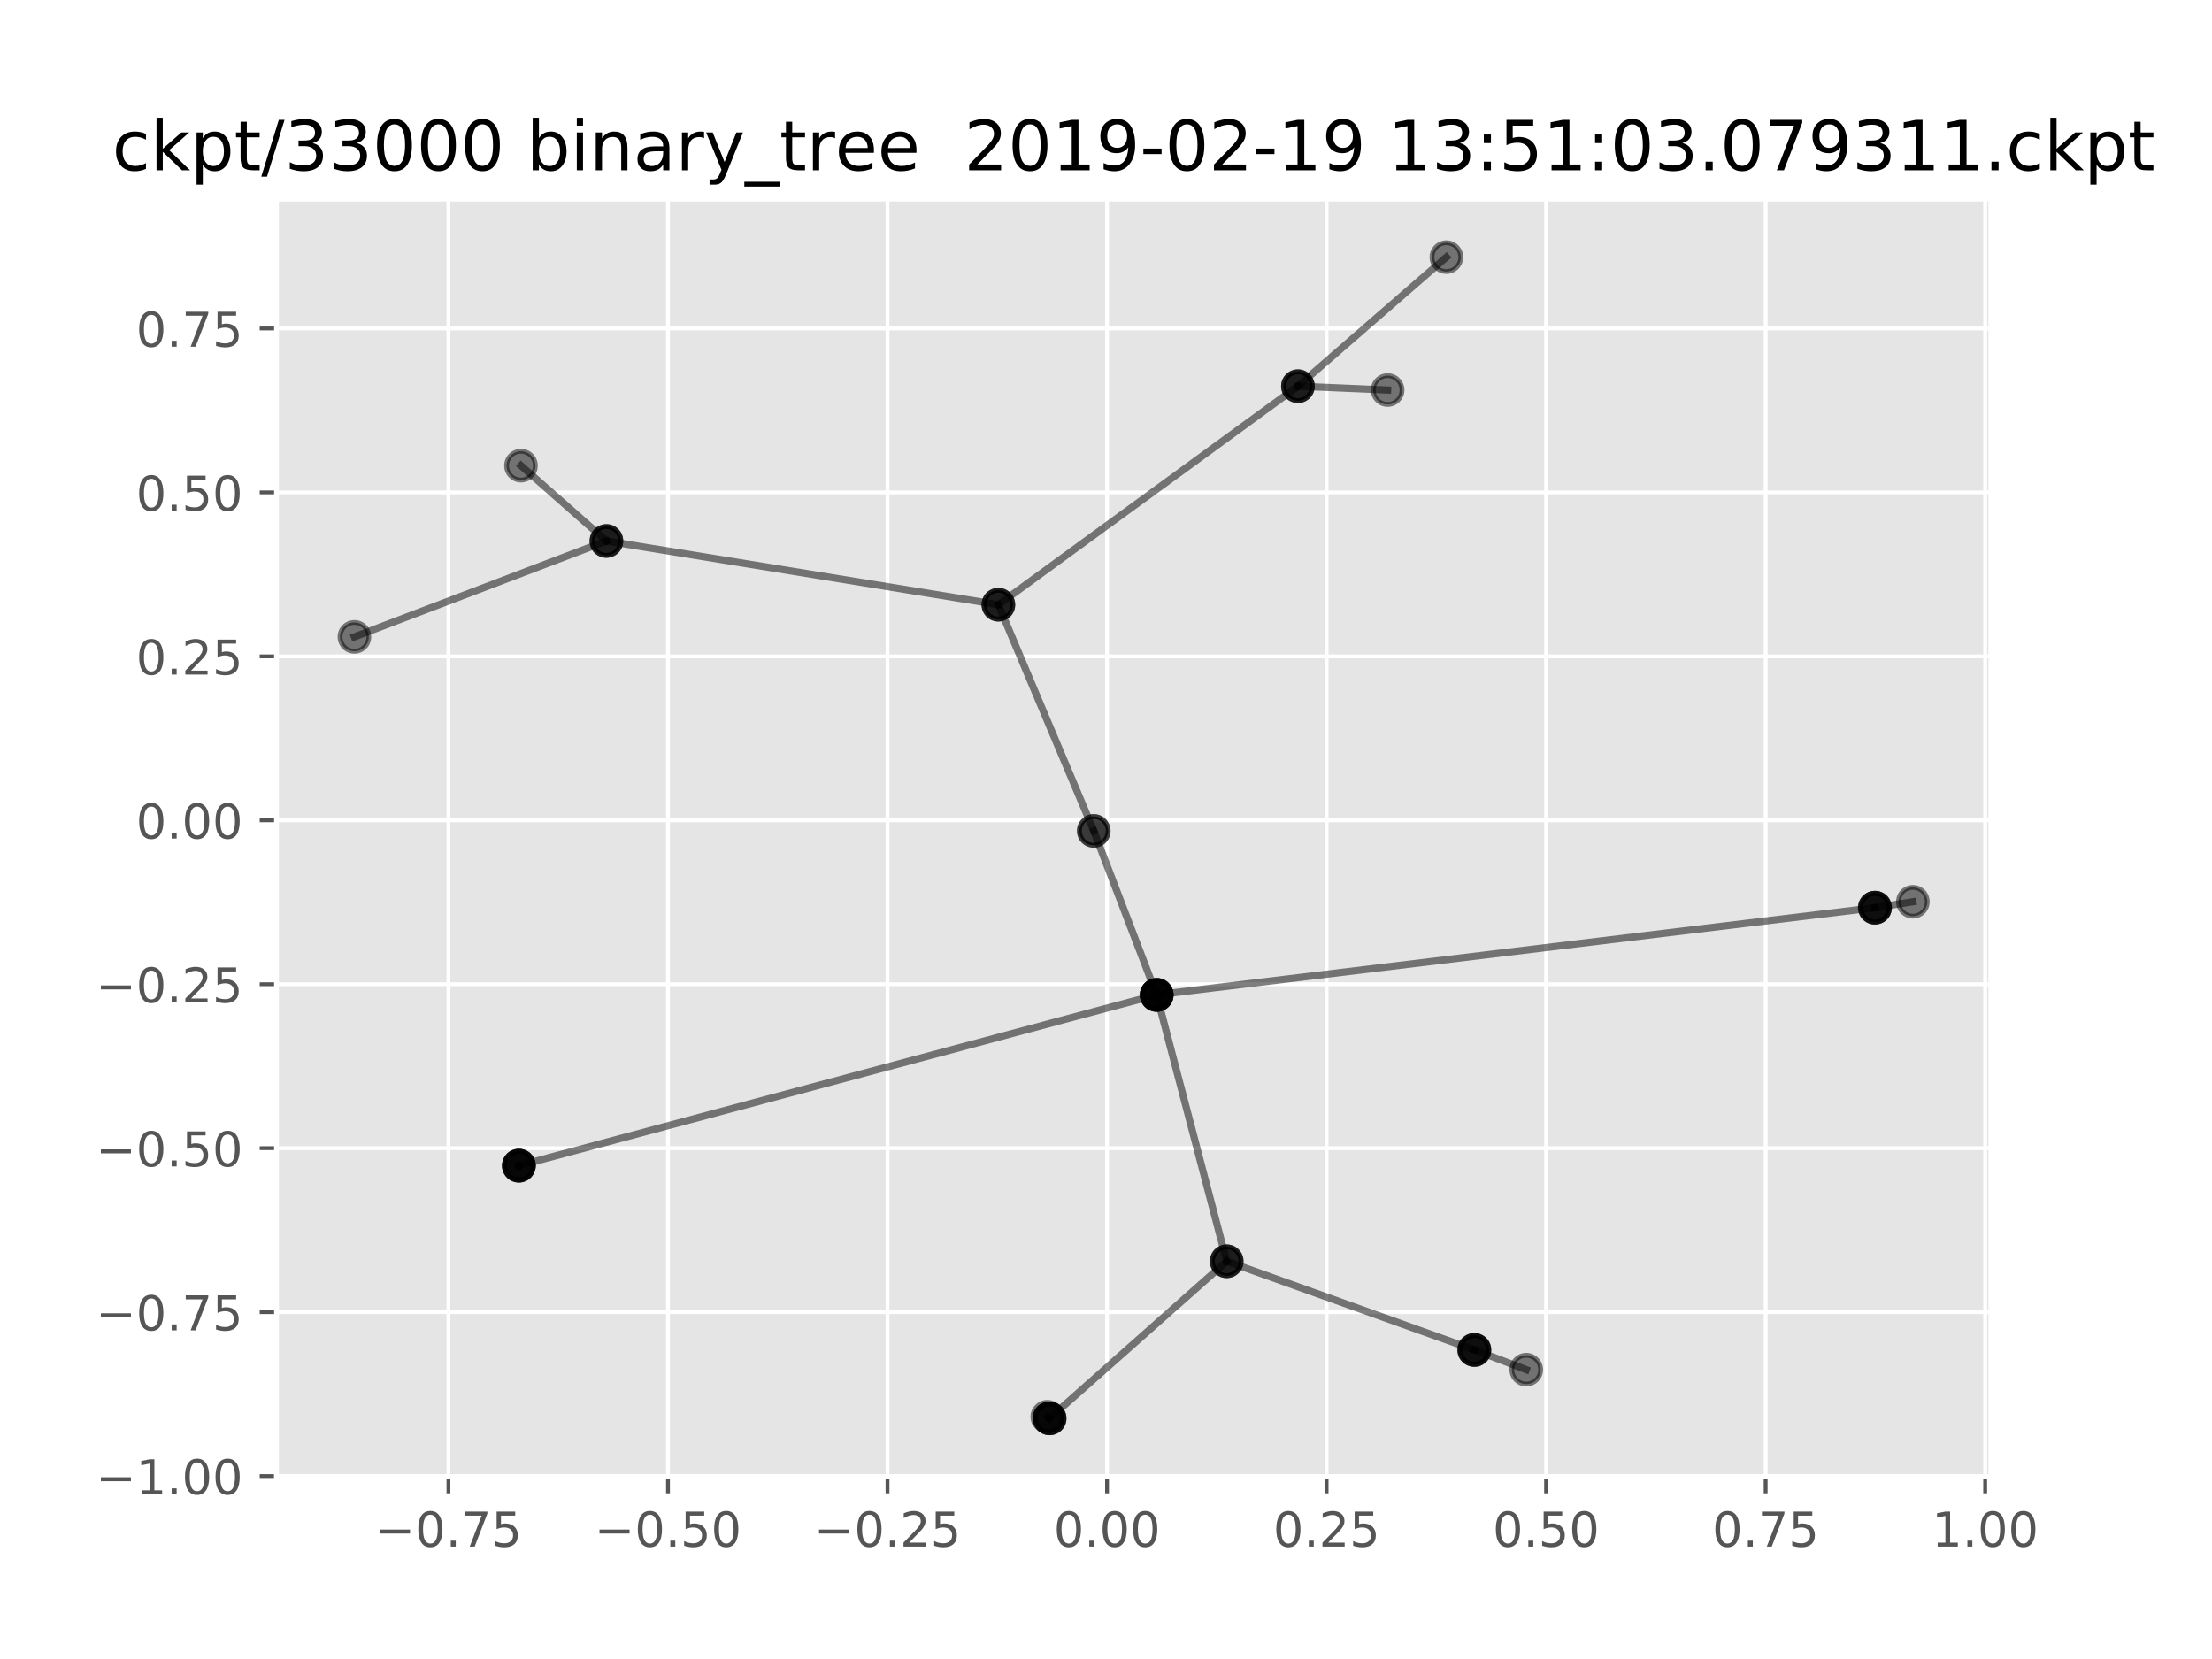 <?xml version="1.0" encoding="utf-8" standalone="no"?>
<!DOCTYPE svg PUBLIC "-//W3C//DTD SVG 1.1//EN"
  "http://www.w3.org/Graphics/SVG/1.1/DTD/svg11.dtd">
<!-- Created with matplotlib (https://matplotlib.org/) -->
<svg height="345.6pt" version="1.1" viewBox="0 0 460.8 345.6" width="460.8pt" xmlns="http://www.w3.org/2000/svg" xmlns:xlink="http://www.w3.org/1999/xlink">
 <defs>
  <style type="text/css">
*{stroke-linecap:butt;stroke-linejoin:round;}
  </style>
 </defs>
 <g id="figure_1">
  <g id="patch_1">
   <path d="M 0 345.6 
L 460.8 345.6 
L 460.8 0 
L 0 0 
z
" style="fill:#ffffff;"/>
  </g>
  <g id="axes_1">
   <g id="patch_2">
    <path d="M 57.6 307.584 
L 414.72 307.584 
L 414.72 41.472 
L 57.6 41.472 
z
" style="fill:#e5e5e5;"/>
   </g>
   <g id="matplotlib.axis_1">
    <g id="xtick_1">
     <g id="line2d_1">
      <path clip-path="url(#p577dc6cfc5)" d="M 93.42 307.584 
L 93.42 41.472 
" style="fill:none;stroke:#ffffff;stroke-linecap:square;stroke-width:0.8;"/>
     </g>
     <g id="line2d_2">
      <defs>
       <path d="M 0 0 
L 0 3.5 
" id="me48a9a3fc4" style="stroke:#555555;stroke-width:0.8;"/>
      </defs>
      <g>
       <use style="fill:#555555;stroke:#555555;stroke-width:0.8;" x="93.42" xlink:href="#me48a9a3fc4" y="307.584"/>
      </g>
     </g>
     <g id="text_1">
      <!-- −0.75 -->
      <defs>
       <path d="M 10.594 35.5 
L 73.188 35.5 
L 73.188 27.203 
L 10.594 27.203 
z
" id="DejaVuSans-8722"/>
       <path d="M 31.781 66.406 
Q 24.172 66.406 20.328 58.906 
Q 16.5 51.422 16.5 36.375 
Q 16.5 21.391 20.328 13.891 
Q 24.172 6.391 31.781 6.391 
Q 39.453 6.391 43.281 13.891 
Q 47.125 21.391 47.125 36.375 
Q 47.125 51.422 43.281 58.906 
Q 39.453 66.406 31.781 66.406 
z
M 31.781 74.219 
Q 44.047 74.219 50.516 64.516 
Q 56.984 54.828 56.984 36.375 
Q 56.984 17.969 50.516 8.266 
Q 44.047 -1.422 31.781 -1.422 
Q 19.531 -1.422 13.062 8.266 
Q 6.594 17.969 6.594 36.375 
Q 6.594 54.828 13.062 64.516 
Q 19.531 74.219 31.781 74.219 
z
" id="DejaVuSans-48"/>
       <path d="M 10.688 12.406 
L 21 12.406 
L 21 0 
L 10.688 0 
z
" id="DejaVuSans-46"/>
       <path d="M 8.203 72.906 
L 55.078 72.906 
L 55.078 68.703 
L 28.609 0 
L 18.312 0 
L 43.219 64.594 
L 8.203 64.594 
z
" id="DejaVuSans-55"/>
       <path d="M 10.797 72.906 
L 49.516 72.906 
L 49.516 64.594 
L 19.828 64.594 
L 19.828 46.734 
Q 21.969 47.469 24.109 47.828 
Q 26.266 48.188 28.422 48.188 
Q 40.625 48.188 47.75 41.5 
Q 54.891 34.812 54.891 23.391 
Q 54.891 11.625 47.562 5.094 
Q 40.234 -1.422 26.906 -1.422 
Q 22.312 -1.422 17.547 -0.641 
Q 12.797 0.141 7.719 1.703 
L 7.719 11.625 
Q 12.109 9.234 16.797 8.062 
Q 21.484 6.891 26.703 6.891 
Q 35.156 6.891 40.078 11.328 
Q 45.016 15.766 45.016 23.391 
Q 45.016 31 40.078 35.438 
Q 35.156 39.891 26.703 39.891 
Q 22.75 39.891 18.812 39.016 
Q 14.891 38.141 10.797 36.281 
z
" id="DejaVuSans-53"/>
      </defs>
      <g style="fill:#555555;" transform="translate(78.097 322.182)scale(0.1 -0.1)">
       <use xlink:href="#DejaVuSans-8722"/>
       <use x="83.789" xlink:href="#DejaVuSans-48"/>
       <use x="147.412" xlink:href="#DejaVuSans-46"/>
       <use x="179.199" xlink:href="#DejaVuSans-55"/>
       <use x="242.822" xlink:href="#DejaVuSans-53"/>
      </g>
     </g>
    </g>
    <g id="xtick_2">
     <g id="line2d_3">
      <path clip-path="url(#p577dc6cfc5)" d="M 139.152 307.584 
L 139.152 41.472 
" style="fill:none;stroke:#ffffff;stroke-linecap:square;stroke-width:0.8;"/>
     </g>
     <g id="line2d_4">
      <g>
       <use style="fill:#555555;stroke:#555555;stroke-width:0.8;" x="139.152" xlink:href="#me48a9a3fc4" y="307.584"/>
      </g>
     </g>
     <g id="text_2">
      <!-- −0.50 -->
      <g style="fill:#555555;" transform="translate(123.829 322.182)scale(0.1 -0.1)">
       <use xlink:href="#DejaVuSans-8722"/>
       <use x="83.789" xlink:href="#DejaVuSans-48"/>
       <use x="147.412" xlink:href="#DejaVuSans-46"/>
       <use x="179.199" xlink:href="#DejaVuSans-53"/>
       <use x="242.822" xlink:href="#DejaVuSans-48"/>
      </g>
     </g>
    </g>
    <g id="xtick_3">
     <g id="line2d_5">
      <path clip-path="url(#p577dc6cfc5)" d="M 184.884 307.584 
L 184.884 41.472 
" style="fill:none;stroke:#ffffff;stroke-linecap:square;stroke-width:0.8;"/>
     </g>
     <g id="line2d_6">
      <g>
       <use style="fill:#555555;stroke:#555555;stroke-width:0.8;" x="184.884" xlink:href="#me48a9a3fc4" y="307.584"/>
      </g>
     </g>
     <g id="text_3">
      <!-- −0.25 -->
      <defs>
       <path d="M 19.188 8.297 
L 53.609 8.297 
L 53.609 0 
L 7.328 0 
L 7.328 8.297 
Q 12.938 14.109 22.625 23.891 
Q 32.328 33.688 34.812 36.531 
Q 39.547 41.844 41.422 45.531 
Q 43.312 49.219 43.312 52.781 
Q 43.312 58.594 39.234 62.25 
Q 35.156 65.922 28.609 65.922 
Q 23.969 65.922 18.812 64.312 
Q 13.672 62.703 7.812 59.422 
L 7.812 69.391 
Q 13.766 71.781 18.938 73 
Q 24.125 74.219 28.422 74.219 
Q 39.75 74.219 46.484 68.547 
Q 53.219 62.891 53.219 53.422 
Q 53.219 48.922 51.531 44.891 
Q 49.859 40.875 45.406 35.406 
Q 44.188 33.984 37.641 27.219 
Q 31.109 20.453 19.188 8.297 
z
" id="DejaVuSans-50"/>
      </defs>
      <g style="fill:#555555;" transform="translate(169.562 322.182)scale(0.1 -0.1)">
       <use xlink:href="#DejaVuSans-8722"/>
       <use x="83.789" xlink:href="#DejaVuSans-48"/>
       <use x="147.412" xlink:href="#DejaVuSans-46"/>
       <use x="179.199" xlink:href="#DejaVuSans-50"/>
       <use x="242.822" xlink:href="#DejaVuSans-53"/>
      </g>
     </g>
    </g>
    <g id="xtick_4">
     <g id="line2d_7">
      <path clip-path="url(#p577dc6cfc5)" d="M 230.617 307.584 
L 230.617 41.472 
" style="fill:none;stroke:#ffffff;stroke-linecap:square;stroke-width:0.8;"/>
     </g>
     <g id="line2d_8">
      <g>
       <use style="fill:#555555;stroke:#555555;stroke-width:0.8;" x="230.617" xlink:href="#me48a9a3fc4" y="307.584"/>
      </g>
     </g>
     <g id="text_4">
      <!-- 0.00 -->
      <g style="fill:#555555;" transform="translate(219.484 322.182)scale(0.1 -0.1)">
       <use xlink:href="#DejaVuSans-48"/>
       <use x="63.623" xlink:href="#DejaVuSans-46"/>
       <use x="95.41" xlink:href="#DejaVuSans-48"/>
       <use x="159.033" xlink:href="#DejaVuSans-48"/>
      </g>
     </g>
    </g>
    <g id="xtick_5">
     <g id="line2d_9">
      <path clip-path="url(#p577dc6cfc5)" d="M 276.349 307.584 
L 276.349 41.472 
" style="fill:none;stroke:#ffffff;stroke-linecap:square;stroke-width:0.8;"/>
     </g>
     <g id="line2d_10">
      <g>
       <use style="fill:#555555;stroke:#555555;stroke-width:0.8;" x="276.349" xlink:href="#me48a9a3fc4" y="307.584"/>
      </g>
     </g>
     <g id="text_5">
      <!-- 0.25 -->
      <g style="fill:#555555;" transform="translate(265.216 322.182)scale(0.1 -0.1)">
       <use xlink:href="#DejaVuSans-48"/>
       <use x="63.623" xlink:href="#DejaVuSans-46"/>
       <use x="95.41" xlink:href="#DejaVuSans-50"/>
       <use x="159.033" xlink:href="#DejaVuSans-53"/>
      </g>
     </g>
    </g>
    <g id="xtick_6">
     <g id="line2d_11">
      <path clip-path="url(#p577dc6cfc5)" d="M 322.081 307.584 
L 322.081 41.472 
" style="fill:none;stroke:#ffffff;stroke-linecap:square;stroke-width:0.8;"/>
     </g>
     <g id="line2d_12">
      <g>
       <use style="fill:#555555;stroke:#555555;stroke-width:0.8;" x="322.081" xlink:href="#me48a9a3fc4" y="307.584"/>
      </g>
     </g>
     <g id="text_6">
      <!-- 0.50 -->
      <g style="fill:#555555;" transform="translate(310.949 322.182)scale(0.1 -0.1)">
       <use xlink:href="#DejaVuSans-48"/>
       <use x="63.623" xlink:href="#DejaVuSans-46"/>
       <use x="95.41" xlink:href="#DejaVuSans-53"/>
       <use x="159.033" xlink:href="#DejaVuSans-48"/>
      </g>
     </g>
    </g>
    <g id="xtick_7">
     <g id="line2d_13">
      <path clip-path="url(#p577dc6cfc5)" d="M 367.814 307.584 
L 367.814 41.472 
" style="fill:none;stroke:#ffffff;stroke-linecap:square;stroke-width:0.8;"/>
     </g>
     <g id="line2d_14">
      <g>
       <use style="fill:#555555;stroke:#555555;stroke-width:0.8;" x="367.814" xlink:href="#me48a9a3fc4" y="307.584"/>
      </g>
     </g>
     <g id="text_7">
      <!-- 0.75 -->
      <g style="fill:#555555;" transform="translate(356.681 322.182)scale(0.1 -0.1)">
       <use xlink:href="#DejaVuSans-48"/>
       <use x="63.623" xlink:href="#DejaVuSans-46"/>
       <use x="95.41" xlink:href="#DejaVuSans-55"/>
       <use x="159.033" xlink:href="#DejaVuSans-53"/>
      </g>
     </g>
    </g>
    <g id="xtick_8">
     <g id="line2d_15">
      <path clip-path="url(#p577dc6cfc5)" d="M 413.546 307.584 
L 413.546 41.472 
" style="fill:none;stroke:#ffffff;stroke-linecap:square;stroke-width:0.8;"/>
     </g>
     <g id="line2d_16">
      <g>
       <use style="fill:#555555;stroke:#555555;stroke-width:0.8;" x="413.546" xlink:href="#me48a9a3fc4" y="307.584"/>
      </g>
     </g>
     <g id="text_8">
      <!-- 1.00 -->
      <defs>
       <path d="M 12.406 8.297 
L 28.516 8.297 
L 28.516 63.922 
L 10.984 60.406 
L 10.984 69.391 
L 28.422 72.906 
L 38.281 72.906 
L 38.281 8.297 
L 54.391 8.297 
L 54.391 0 
L 12.406 0 
z
" id="DejaVuSans-49"/>
      </defs>
      <g style="fill:#555555;" transform="translate(402.413 322.182)scale(0.1 -0.1)">
       <use xlink:href="#DejaVuSans-49"/>
       <use x="63.623" xlink:href="#DejaVuSans-46"/>
       <use x="95.41" xlink:href="#DejaVuSans-48"/>
       <use x="159.033" xlink:href="#DejaVuSans-48"/>
      </g>
     </g>
    </g>
   </g>
   <g id="matplotlib.axis_2">
    <g id="ytick_1">
     <g id="line2d_17">
      <path clip-path="url(#p577dc6cfc5)" d="M 57.6 307.485 
L 414.72 307.485 
" style="fill:none;stroke:#ffffff;stroke-linecap:square;stroke-width:0.8;"/>
     </g>
     <g id="line2d_18">
      <defs>
       <path d="M 0 0 
L -3.5 0 
" id="m2adf734f37" style="stroke:#555555;stroke-width:0.8;"/>
      </defs>
      <g>
       <use style="fill:#555555;stroke:#555555;stroke-width:0.8;" x="57.6" xlink:href="#m2adf734f37" y="307.485"/>
      </g>
     </g>
     <g id="text_9">
      <!-- −1.00 -->
      <g style="fill:#555555;" transform="translate(19.955 311.284)scale(0.1 -0.1)">
       <use xlink:href="#DejaVuSans-8722"/>
       <use x="83.789" xlink:href="#DejaVuSans-49"/>
       <use x="147.412" xlink:href="#DejaVuSans-46"/>
       <use x="179.199" xlink:href="#DejaVuSans-48"/>
       <use x="242.822" xlink:href="#DejaVuSans-48"/>
      </g>
     </g>
    </g>
    <g id="ytick_2">
     <g id="line2d_19">
      <path clip-path="url(#p577dc6cfc5)" d="M 57.6 273.334 
L 414.72 273.334 
" style="fill:none;stroke:#ffffff;stroke-linecap:square;stroke-width:0.8;"/>
     </g>
     <g id="line2d_20">
      <g>
       <use style="fill:#555555;stroke:#555555;stroke-width:0.8;" x="57.6" xlink:href="#m2adf734f37" y="273.334"/>
      </g>
     </g>
     <g id="text_10">
      <!-- −0.75 -->
      <g style="fill:#555555;" transform="translate(19.955 277.133)scale(0.1 -0.1)">
       <use xlink:href="#DejaVuSans-8722"/>
       <use x="83.789" xlink:href="#DejaVuSans-48"/>
       <use x="147.412" xlink:href="#DejaVuSans-46"/>
       <use x="179.199" xlink:href="#DejaVuSans-55"/>
       <use x="242.822" xlink:href="#DejaVuSans-53"/>
      </g>
     </g>
    </g>
    <g id="ytick_3">
     <g id="line2d_21">
      <path clip-path="url(#p577dc6cfc5)" d="M 57.6 239.183 
L 414.72 239.183 
" style="fill:none;stroke:#ffffff;stroke-linecap:square;stroke-width:0.8;"/>
     </g>
     <g id="line2d_22">
      <g>
       <use style="fill:#555555;stroke:#555555;stroke-width:0.8;" x="57.6" xlink:href="#m2adf734f37" y="239.183"/>
      </g>
     </g>
     <g id="text_11">
      <!-- −0.50 -->
      <g style="fill:#555555;" transform="translate(19.955 242.982)scale(0.1 -0.1)">
       <use xlink:href="#DejaVuSans-8722"/>
       <use x="83.789" xlink:href="#DejaVuSans-48"/>
       <use x="147.412" xlink:href="#DejaVuSans-46"/>
       <use x="179.199" xlink:href="#DejaVuSans-53"/>
       <use x="242.822" xlink:href="#DejaVuSans-48"/>
      </g>
     </g>
    </g>
    <g id="ytick_4">
     <g id="line2d_23">
      <path clip-path="url(#p577dc6cfc5)" d="M 57.6 205.032 
L 414.72 205.032 
" style="fill:none;stroke:#ffffff;stroke-linecap:square;stroke-width:0.8;"/>
     </g>
     <g id="line2d_24">
      <g>
       <use style="fill:#555555;stroke:#555555;stroke-width:0.8;" x="57.6" xlink:href="#m2adf734f37" y="205.032"/>
      </g>
     </g>
     <g id="text_12">
      <!-- −0.25 -->
      <g style="fill:#555555;" transform="translate(19.955 208.831)scale(0.1 -0.1)">
       <use xlink:href="#DejaVuSans-8722"/>
       <use x="83.789" xlink:href="#DejaVuSans-48"/>
       <use x="147.412" xlink:href="#DejaVuSans-46"/>
       <use x="179.199" xlink:href="#DejaVuSans-50"/>
       <use x="242.822" xlink:href="#DejaVuSans-53"/>
      </g>
     </g>
    </g>
    <g id="ytick_5">
     <g id="line2d_25">
      <path clip-path="url(#p577dc6cfc5)" d="M 57.6 170.881 
L 414.72 170.881 
" style="fill:none;stroke:#ffffff;stroke-linecap:square;stroke-width:0.8;"/>
     </g>
     <g id="line2d_26">
      <g>
       <use style="fill:#555555;stroke:#555555;stroke-width:0.8;" x="57.6" xlink:href="#m2adf734f37" y="170.881"/>
      </g>
     </g>
     <g id="text_13">
      <!-- 0.00 -->
      <g style="fill:#555555;" transform="translate(28.334 174.68)scale(0.1 -0.1)">
       <use xlink:href="#DejaVuSans-48"/>
       <use x="63.623" xlink:href="#DejaVuSans-46"/>
       <use x="95.41" xlink:href="#DejaVuSans-48"/>
       <use x="159.033" xlink:href="#DejaVuSans-48"/>
      </g>
     </g>
    </g>
    <g id="ytick_6">
     <g id="line2d_27">
      <path clip-path="url(#p577dc6cfc5)" d="M 57.6 136.73 
L 414.72 136.73 
" style="fill:none;stroke:#ffffff;stroke-linecap:square;stroke-width:0.8;"/>
     </g>
     <g id="line2d_28">
      <g>
       <use style="fill:#555555;stroke:#555555;stroke-width:0.8;" x="57.6" xlink:href="#m2adf734f37" y="136.73"/>
      </g>
     </g>
     <g id="text_14">
      <!-- 0.25 -->
      <g style="fill:#555555;" transform="translate(28.334 140.529)scale(0.1 -0.1)">
       <use xlink:href="#DejaVuSans-48"/>
       <use x="63.623" xlink:href="#DejaVuSans-46"/>
       <use x="95.41" xlink:href="#DejaVuSans-50"/>
       <use x="159.033" xlink:href="#DejaVuSans-53"/>
      </g>
     </g>
    </g>
    <g id="ytick_7">
     <g id="line2d_29">
      <path clip-path="url(#p577dc6cfc5)" d="M 57.6 102.579 
L 414.72 102.579 
" style="fill:none;stroke:#ffffff;stroke-linecap:square;stroke-width:0.8;"/>
     </g>
     <g id="line2d_30">
      <g>
       <use style="fill:#555555;stroke:#555555;stroke-width:0.8;" x="57.6" xlink:href="#m2adf734f37" y="102.579"/>
      </g>
     </g>
     <g id="text_15">
      <!-- 0.50 -->
      <g style="fill:#555555;" transform="translate(28.334 106.379)scale(0.1 -0.1)">
       <use xlink:href="#DejaVuSans-48"/>
       <use x="63.623" xlink:href="#DejaVuSans-46"/>
       <use x="95.41" xlink:href="#DejaVuSans-53"/>
       <use x="159.033" xlink:href="#DejaVuSans-48"/>
      </g>
     </g>
    </g>
    <g id="ytick_8">
     <g id="line2d_31">
      <path clip-path="url(#p577dc6cfc5)" d="M 57.6 68.428 
L 414.72 68.428 
" style="fill:none;stroke:#ffffff;stroke-linecap:square;stroke-width:0.8;"/>
     </g>
     <g id="line2d_32">
      <g>
       <use style="fill:#555555;stroke:#555555;stroke-width:0.8;" x="57.6" xlink:href="#m2adf734f37" y="68.428"/>
      </g>
     </g>
     <g id="text_16">
      <!-- 0.75 -->
      <g style="fill:#555555;" transform="translate(28.334 72.228)scale(0.1 -0.1)">
       <use xlink:href="#DejaVuSans-48"/>
       <use x="63.623" xlink:href="#DejaVuSans-46"/>
       <use x="95.41" xlink:href="#DejaVuSans-55"/>
       <use x="159.033" xlink:href="#DejaVuSans-53"/>
      </g>
     </g>
    </g>
   </g>
   <g id="line2d_33">
    <path clip-path="url(#p577dc6cfc5)" d="M 240.958 207.278 
L 240.966 207.232 
" style="fill:none;stroke:#000000;stroke-linecap:square;stroke-opacity:0.5;stroke-width:1.5;"/>
    <defs>
     <path d="M 0 3 
C 0.796 3 1.559 2.684 2.121 2.121 
C 2.684 1.559 3 0.796 3 0 
C 3 -0.796 2.684 -1.559 2.121 -2.121 
C 1.559 -2.684 0.796 -3 0 -3 
C -0.796 -3 -1.559 -2.684 -2.121 -2.121 
C -2.684 -1.559 -3 -0.796 -3 0 
C -3 0.796 -2.684 1.559 -2.121 2.121 
C -1.559 2.684 -0.796 3 0 3 
z
" id="md7b31bec94" style="stroke:#000000;stroke-opacity:0.5;"/>
    </defs>
    <g clip-path="url(#p577dc6cfc5)">
     <use style="fill-opacity:0.5;stroke:#000000;stroke-opacity:0.5;" x="240.958" xlink:href="#md7b31bec94" y="207.278"/>
     <use style="fill-opacity:0.5;stroke:#000000;stroke-opacity:0.5;" x="240.966" xlink:href="#md7b31bec94" y="207.232"/>
    </g>
   </g>
   <g id="line2d_34">
    <path clip-path="url(#p577dc6cfc5)" d="M 108.087 242.779 
L 108.102 242.821 
" style="fill:none;stroke:#000000;stroke-linecap:square;stroke-opacity:0.5;stroke-width:1.5;"/>
    <g clip-path="url(#p577dc6cfc5)">
     <use style="fill-opacity:0.5;stroke:#000000;stroke-opacity:0.5;" x="108.087" xlink:href="#md7b31bec94" y="242.779"/>
     <use style="fill-opacity:0.5;stroke:#000000;stroke-opacity:0.5;" x="108.102" xlink:href="#md7b31bec94" y="242.821"/>
    </g>
   </g>
   <g id="line2d_35">
    <path clip-path="url(#p577dc6cfc5)" d="M 390.61 189.081 
L 240.966 207.232 
" style="fill:none;stroke:#000000;stroke-linecap:square;stroke-opacity:0.5;stroke-width:1.5;"/>
    <g clip-path="url(#p577dc6cfc5)">
     <use style="fill-opacity:0.5;stroke:#000000;stroke-opacity:0.5;" x="390.61" xlink:href="#md7b31bec94" y="189.081"/>
     <use style="fill-opacity:0.5;stroke:#000000;stroke-opacity:0.5;" x="240.966" xlink:href="#md7b31bec94" y="207.232"/>
    </g>
   </g>
   <g id="line2d_36">
    <path clip-path="url(#p577dc6cfc5)" d="M 240.958 207.278 
L 255.544 262.747 
" style="fill:none;stroke:#000000;stroke-linecap:square;stroke-opacity:0.5;stroke-width:1.5;"/>
    <g clip-path="url(#p577dc6cfc5)">
     <use style="fill-opacity:0.5;stroke:#000000;stroke-opacity:0.5;" x="240.958" xlink:href="#md7b31bec94" y="207.278"/>
     <use style="fill-opacity:0.5;stroke:#000000;stroke-opacity:0.5;" x="255.544" xlink:href="#md7b31bec94" y="262.747"/>
    </g>
   </g>
   <g id="line2d_37">
    <path clip-path="url(#p577dc6cfc5)" d="M 227.851 173.093 
L 207.981 125.967 
" style="fill:none;stroke:#000000;stroke-linecap:square;stroke-opacity:0.5;stroke-width:1.5;"/>
    <g clip-path="url(#p577dc6cfc5)">
     <use style="fill-opacity:0.5;stroke:#000000;stroke-opacity:0.5;" x="227.851" xlink:href="#md7b31bec94" y="173.093"/>
     <use style="fill-opacity:0.5;stroke:#000000;stroke-opacity:0.5;" x="207.981" xlink:href="#md7b31bec94" y="125.967"/>
    </g>
   </g>
   <g id="line2d_38">
    <path clip-path="url(#p577dc6cfc5)" d="M 218.173 295.138 
L 218.637 295.466 
" style="fill:none;stroke:#000000;stroke-linecap:square;stroke-opacity:0.5;stroke-width:1.5;"/>
    <g clip-path="url(#p577dc6cfc5)">
     <use style="fill-opacity:0.5;stroke:#000000;stroke-opacity:0.5;" x="218.173" xlink:href="#md7b31bec94" y="295.138"/>
     <use style="fill-opacity:0.5;stroke:#000000;stroke-opacity:0.5;" x="218.637" xlink:href="#md7b31bec94" y="295.466"/>
    </g>
   </g>
   <g id="line2d_39">
    <path clip-path="url(#p577dc6cfc5)" d="M 390.525 189.094 
L 390.61 189.081 
" style="fill:none;stroke:#000000;stroke-linecap:square;stroke-opacity:0.5;stroke-width:1.5;"/>
    <g clip-path="url(#p577dc6cfc5)">
     <use style="fill-opacity:0.5;stroke:#000000;stroke-opacity:0.5;" x="390.525" xlink:href="#md7b31bec94" y="189.094"/>
     <use style="fill-opacity:0.5;stroke:#000000;stroke-opacity:0.5;" x="390.61" xlink:href="#md7b31bec94" y="189.081"/>
    </g>
   </g>
   <g id="line2d_40">
    <path clip-path="url(#p577dc6cfc5)" d="M 108.102 242.821 
L 240.966 207.232 
" style="fill:none;stroke:#000000;stroke-linecap:square;stroke-opacity:0.5;stroke-width:1.5;"/>
    <g clip-path="url(#p577dc6cfc5)">
     <use style="fill-opacity:0.5;stroke:#000000;stroke-opacity:0.5;" x="108.102" xlink:href="#md7b31bec94" y="242.821"/>
     <use style="fill-opacity:0.5;stroke:#000000;stroke-opacity:0.5;" x="240.966" xlink:href="#md7b31bec94" y="207.232"/>
    </g>
   </g>
   <g id="line2d_41">
    <path clip-path="url(#p577dc6cfc5)" d="M 218.678 295.488 
L 218.637 295.466 
" style="fill:none;stroke:#000000;stroke-linecap:square;stroke-opacity:0.5;stroke-width:1.5;"/>
    <g clip-path="url(#p577dc6cfc5)">
     <use style="fill-opacity:0.5;stroke:#000000;stroke-opacity:0.5;" x="218.678" xlink:href="#md7b31bec94" y="295.488"/>
     <use style="fill-opacity:0.5;stroke:#000000;stroke-opacity:0.5;" x="218.637" xlink:href="#md7b31bec94" y="295.466"/>
    </g>
   </g>
   <g id="line2d_42">
    <path clip-path="url(#p577dc6cfc5)" d="M 317.943 285.326 
L 307.154 281.215 
" style="fill:none;stroke:#000000;stroke-linecap:square;stroke-opacity:0.5;stroke-width:1.5;"/>
    <g clip-path="url(#p577dc6cfc5)">
     <use style="fill-opacity:0.5;stroke:#000000;stroke-opacity:0.5;" x="317.943" xlink:href="#md7b31bec94" y="285.326"/>
     <use style="fill-opacity:0.5;stroke:#000000;stroke-opacity:0.5;" x="307.154" xlink:href="#md7b31bec94" y="281.215"/>
    </g>
   </g>
   <g id="line2d_43">
    <path clip-path="url(#p577dc6cfc5)" d="M 398.487 187.855 
L 390.61 189.081 
" style="fill:none;stroke:#000000;stroke-linecap:square;stroke-opacity:0.5;stroke-width:1.5;"/>
    <g clip-path="url(#p577dc6cfc5)">
     <use style="fill-opacity:0.5;stroke:#000000;stroke-opacity:0.5;" x="398.487" xlink:href="#md7b31bec94" y="187.855"/>
     <use style="fill-opacity:0.5;stroke:#000000;stroke-opacity:0.5;" x="390.61" xlink:href="#md7b31bec94" y="189.081"/>
    </g>
   </g>
   <g id="line2d_44">
    <path clip-path="url(#p577dc6cfc5)" d="M 207.981 125.967 
L 126.327 112.695 
" style="fill:none;stroke:#000000;stroke-linecap:square;stroke-opacity:0.5;stroke-width:1.5;"/>
    <g clip-path="url(#p577dc6cfc5)">
     <use style="fill-opacity:0.5;stroke:#000000;stroke-opacity:0.5;" x="207.981" xlink:href="#md7b31bec94" y="125.967"/>
     <use style="fill-opacity:0.5;stroke:#000000;stroke-opacity:0.5;" x="126.327" xlink:href="#md7b31bec94" y="112.695"/>
    </g>
   </g>
   <g id="line2d_45">
    <path clip-path="url(#p577dc6cfc5)" d="M 307.06 281.214 
L 307.154 281.215 
" style="fill:none;stroke:#000000;stroke-linecap:square;stroke-opacity:0.5;stroke-width:1.5;"/>
    <g clip-path="url(#p577dc6cfc5)">
     <use style="fill-opacity:0.5;stroke:#000000;stroke-opacity:0.5;" x="307.06" xlink:href="#md7b31bec94" y="281.214"/>
     <use style="fill-opacity:0.5;stroke:#000000;stroke-opacity:0.5;" x="307.154" xlink:href="#md7b31bec94" y="281.215"/>
    </g>
   </g>
   <g id="line2d_46">
    <path clip-path="url(#p577dc6cfc5)" d="M 301.31 53.568 
L 270.382 80.451 
" style="fill:none;stroke:#000000;stroke-linecap:square;stroke-opacity:0.5;stroke-width:1.5;"/>
    <g clip-path="url(#p577dc6cfc5)">
     <use style="fill-opacity:0.5;stroke:#000000;stroke-opacity:0.5;" x="301.31" xlink:href="#md7b31bec94" y="53.568"/>
     <use style="fill-opacity:0.5;stroke:#000000;stroke-opacity:0.5;" x="270.382" xlink:href="#md7b31bec94" y="80.451"/>
    </g>
   </g>
   <g id="line2d_47">
    <path clip-path="url(#p577dc6cfc5)" d="M 289.069 81.249 
L 270.382 80.451 
" style="fill:none;stroke:#000000;stroke-linecap:square;stroke-opacity:0.5;stroke-width:1.5;"/>
    <g clip-path="url(#p577dc6cfc5)">
     <use style="fill-opacity:0.5;stroke:#000000;stroke-opacity:0.5;" x="289.069" xlink:href="#md7b31bec94" y="81.249"/>
     <use style="fill-opacity:0.5;stroke:#000000;stroke-opacity:0.5;" x="270.382" xlink:href="#md7b31bec94" y="80.451"/>
    </g>
   </g>
   <g id="line2d_48">
    <path clip-path="url(#p577dc6cfc5)" d="M 108.075 242.878 
L 108.102 242.821 
" style="fill:none;stroke:#000000;stroke-linecap:square;stroke-opacity:0.5;stroke-width:1.5;"/>
    <g clip-path="url(#p577dc6cfc5)">
     <use style="fill-opacity:0.5;stroke:#000000;stroke-opacity:0.5;" x="108.075" xlink:href="#md7b31bec94" y="242.878"/>
     <use style="fill-opacity:0.5;stroke:#000000;stroke-opacity:0.5;" x="108.102" xlink:href="#md7b31bec94" y="242.821"/>
    </g>
   </g>
   <g id="line2d_49">
    <path clip-path="url(#p577dc6cfc5)" d="M 218.637 295.466 
L 255.544 262.747 
" style="fill:none;stroke:#000000;stroke-linecap:square;stroke-opacity:0.5;stroke-width:1.5;"/>
    <g clip-path="url(#p577dc6cfc5)">
     <use style="fill-opacity:0.5;stroke:#000000;stroke-opacity:0.5;" x="218.637" xlink:href="#md7b31bec94" y="295.466"/>
     <use style="fill-opacity:0.5;stroke:#000000;stroke-opacity:0.5;" x="255.544" xlink:href="#md7b31bec94" y="262.747"/>
    </g>
   </g>
   <g id="line2d_50">
    <path clip-path="url(#p577dc6cfc5)" d="M 108.529 97.006 
L 126.327 112.695 
" style="fill:none;stroke:#000000;stroke-linecap:square;stroke-opacity:0.5;stroke-width:1.5;"/>
    <g clip-path="url(#p577dc6cfc5)">
     <use style="fill-opacity:0.5;stroke:#000000;stroke-opacity:0.5;" x="108.529" xlink:href="#md7b31bec94" y="97.006"/>
     <use style="fill-opacity:0.5;stroke:#000000;stroke-opacity:0.5;" x="126.327" xlink:href="#md7b31bec94" y="112.695"/>
    </g>
   </g>
   <g id="line2d_51">
    <path clip-path="url(#p577dc6cfc5)" d="M 227.851 173.093 
L 240.958 207.278 
" style="fill:none;stroke:#000000;stroke-linecap:square;stroke-opacity:0.5;stroke-width:1.5;"/>
    <g clip-path="url(#p577dc6cfc5)">
     <use style="fill-opacity:0.5;stroke:#000000;stroke-opacity:0.5;" x="227.851" xlink:href="#md7b31bec94" y="173.093"/>
     <use style="fill-opacity:0.5;stroke:#000000;stroke-opacity:0.5;" x="240.958" xlink:href="#md7b31bec94" y="207.278"/>
    </g>
   </g>
   <g id="line2d_52">
    <path clip-path="url(#p577dc6cfc5)" d="M 73.833 132.664 
L 126.327 112.695 
" style="fill:none;stroke:#000000;stroke-linecap:square;stroke-opacity:0.5;stroke-width:1.5;"/>
    <g clip-path="url(#p577dc6cfc5)">
     <use style="fill-opacity:0.5;stroke:#000000;stroke-opacity:0.5;" x="73.833" xlink:href="#md7b31bec94" y="132.664"/>
     <use style="fill-opacity:0.5;stroke:#000000;stroke-opacity:0.5;" x="126.327" xlink:href="#md7b31bec94" y="112.695"/>
    </g>
   </g>
   <g id="line2d_53">
    <path clip-path="url(#p577dc6cfc5)" d="M 207.981 125.967 
L 270.382 80.451 
" style="fill:none;stroke:#000000;stroke-linecap:square;stroke-opacity:0.5;stroke-width:1.5;"/>
    <g clip-path="url(#p577dc6cfc5)">
     <use style="fill-opacity:0.5;stroke:#000000;stroke-opacity:0.5;" x="207.981" xlink:href="#md7b31bec94" y="125.967"/>
     <use style="fill-opacity:0.5;stroke:#000000;stroke-opacity:0.5;" x="270.382" xlink:href="#md7b31bec94" y="80.451"/>
    </g>
   </g>
   <g id="line2d_54">
    <path clip-path="url(#p577dc6cfc5)" d="M 307.154 281.215 
L 255.544 262.747 
" style="fill:none;stroke:#000000;stroke-linecap:square;stroke-opacity:0.5;stroke-width:1.5;"/>
    <g clip-path="url(#p577dc6cfc5)">
     <use style="fill-opacity:0.5;stroke:#000000;stroke-opacity:0.5;" x="307.154" xlink:href="#md7b31bec94" y="281.215"/>
     <use style="fill-opacity:0.5;stroke:#000000;stroke-opacity:0.5;" x="255.544" xlink:href="#md7b31bec94" y="262.747"/>
    </g>
   </g>
   <g id="patch_3">
    <path d="M 57.6 307.584 
L 57.6 41.472 
" style="fill:none;stroke:#ffffff;stroke-linecap:square;stroke-linejoin:miter;"/>
   </g>
   <g id="patch_4">
    <path d="M 414.72 307.584 
L 414.72 41.472 
" style="fill:none;stroke:#ffffff;stroke-linecap:square;stroke-linejoin:miter;"/>
   </g>
   <g id="patch_5">
    <path d="M 57.6 307.584 
L 414.72 307.584 
" style="fill:none;stroke:#ffffff;stroke-linecap:square;stroke-linejoin:miter;"/>
   </g>
   <g id="patch_6">
    <path d="M 57.6 41.472 
L 414.72 41.472 
" style="fill:none;stroke:#ffffff;stroke-linecap:square;stroke-linejoin:miter;"/>
   </g>
   <g id="text_17">
    <!-- ckpt/33000 binary_tree  2019-02-19 13:51:03.079311.ckpt -->
    <defs>
     <path d="M 48.781 52.594 
L 48.781 44.188 
Q 44.969 46.297 41.141 47.344 
Q 37.312 48.391 33.406 48.391 
Q 24.656 48.391 19.812 42.844 
Q 14.984 37.312 14.984 27.297 
Q 14.984 17.281 19.812 11.734 
Q 24.656 6.203 33.406 6.203 
Q 37.312 6.203 41.141 7.25 
Q 44.969 8.297 48.781 10.406 
L 48.781 2.094 
Q 45.016 0.344 40.984 -0.531 
Q 36.969 -1.422 32.422 -1.422 
Q 20.062 -1.422 12.781 6.344 
Q 5.516 14.109 5.516 27.297 
Q 5.516 40.672 12.859 48.328 
Q 20.219 56 33.016 56 
Q 37.156 56 41.109 55.141 
Q 45.062 54.297 48.781 52.594 
z
" id="DejaVuSans-99"/>
     <path d="M 9.078 75.984 
L 18.109 75.984 
L 18.109 31.109 
L 44.922 54.688 
L 56.391 54.688 
L 27.391 29.109 
L 57.625 0 
L 45.906 0 
L 18.109 26.703 
L 18.109 0 
L 9.078 0 
z
" id="DejaVuSans-107"/>
     <path d="M 18.109 8.203 
L 18.109 -20.797 
L 9.078 -20.797 
L 9.078 54.688 
L 18.109 54.688 
L 18.109 46.391 
Q 20.953 51.266 25.266 53.625 
Q 29.594 56 35.594 56 
Q 45.562 56 51.781 48.094 
Q 58.016 40.188 58.016 27.297 
Q 58.016 14.406 51.781 6.484 
Q 45.562 -1.422 35.594 -1.422 
Q 29.594 -1.422 25.266 0.953 
Q 20.953 3.328 18.109 8.203 
z
M 48.688 27.297 
Q 48.688 37.203 44.609 42.844 
Q 40.531 48.484 33.406 48.484 
Q 26.266 48.484 22.188 42.844 
Q 18.109 37.203 18.109 27.297 
Q 18.109 17.391 22.188 11.75 
Q 26.266 6.109 33.406 6.109 
Q 40.531 6.109 44.609 11.75 
Q 48.688 17.391 48.688 27.297 
z
" id="DejaVuSans-112"/>
     <path d="M 18.312 70.219 
L 18.312 54.688 
L 36.812 54.688 
L 36.812 47.703 
L 18.312 47.703 
L 18.312 18.016 
Q 18.312 11.328 20.141 9.422 
Q 21.969 7.516 27.594 7.516 
L 36.812 7.516 
L 36.812 0 
L 27.594 0 
Q 17.188 0 13.234 3.875 
Q 9.281 7.766 9.281 18.016 
L 9.281 47.703 
L 2.688 47.703 
L 2.688 54.688 
L 9.281 54.688 
L 9.281 70.219 
z
" id="DejaVuSans-116"/>
     <path d="M 25.391 72.906 
L 33.688 72.906 
L 8.297 -9.281 
L 0 -9.281 
z
" id="DejaVuSans-47"/>
     <path d="M 40.578 39.312 
Q 47.656 37.797 51.625 33 
Q 55.609 28.219 55.609 21.188 
Q 55.609 10.406 48.188 4.484 
Q 40.766 -1.422 27.094 -1.422 
Q 22.516 -1.422 17.656 -0.516 
Q 12.797 0.391 7.625 2.203 
L 7.625 11.719 
Q 11.719 9.328 16.594 8.109 
Q 21.484 6.891 26.812 6.891 
Q 36.078 6.891 40.938 10.547 
Q 45.797 14.203 45.797 21.188 
Q 45.797 27.641 41.281 31.266 
Q 36.766 34.906 28.719 34.906 
L 20.219 34.906 
L 20.219 43.016 
L 29.109 43.016 
Q 36.375 43.016 40.234 45.922 
Q 44.094 48.828 44.094 54.297 
Q 44.094 59.906 40.109 62.906 
Q 36.141 65.922 28.719 65.922 
Q 24.656 65.922 20.016 65.031 
Q 15.375 64.156 9.812 62.312 
L 9.812 71.094 
Q 15.438 72.656 20.344 73.438 
Q 25.25 74.219 29.594 74.219 
Q 40.828 74.219 47.359 69.109 
Q 53.906 64.016 53.906 55.328 
Q 53.906 49.266 50.438 45.094 
Q 46.969 40.922 40.578 39.312 
z
" id="DejaVuSans-51"/>
     <path id="DejaVuSans-32"/>
     <path d="M 48.688 27.297 
Q 48.688 37.203 44.609 42.844 
Q 40.531 48.484 33.406 48.484 
Q 26.266 48.484 22.188 42.844 
Q 18.109 37.203 18.109 27.297 
Q 18.109 17.391 22.188 11.75 
Q 26.266 6.109 33.406 6.109 
Q 40.531 6.109 44.609 11.75 
Q 48.688 17.391 48.688 27.297 
z
M 18.109 46.391 
Q 20.953 51.266 25.266 53.625 
Q 29.594 56 35.594 56 
Q 45.562 56 51.781 48.094 
Q 58.016 40.188 58.016 27.297 
Q 58.016 14.406 51.781 6.484 
Q 45.562 -1.422 35.594 -1.422 
Q 29.594 -1.422 25.266 0.953 
Q 20.953 3.328 18.109 8.203 
L 18.109 0 
L 9.078 0 
L 9.078 75.984 
L 18.109 75.984 
z
" id="DejaVuSans-98"/>
     <path d="M 9.422 54.688 
L 18.406 54.688 
L 18.406 0 
L 9.422 0 
z
M 9.422 75.984 
L 18.406 75.984 
L 18.406 64.594 
L 9.422 64.594 
z
" id="DejaVuSans-105"/>
     <path d="M 54.891 33.016 
L 54.891 0 
L 45.906 0 
L 45.906 32.719 
Q 45.906 40.484 42.875 44.328 
Q 39.844 48.188 33.797 48.188 
Q 26.516 48.188 22.312 43.547 
Q 18.109 38.922 18.109 30.906 
L 18.109 0 
L 9.078 0 
L 9.078 54.688 
L 18.109 54.688 
L 18.109 46.188 
Q 21.344 51.125 25.703 53.562 
Q 30.078 56 35.797 56 
Q 45.219 56 50.047 50.172 
Q 54.891 44.344 54.891 33.016 
z
" id="DejaVuSans-110"/>
     <path d="M 34.281 27.484 
Q 23.391 27.484 19.188 25 
Q 14.984 22.516 14.984 16.5 
Q 14.984 11.719 18.141 8.906 
Q 21.297 6.109 26.703 6.109 
Q 34.188 6.109 38.703 11.406 
Q 43.219 16.703 43.219 25.484 
L 43.219 27.484 
z
M 52.203 31.203 
L 52.203 0 
L 43.219 0 
L 43.219 8.297 
Q 40.141 3.328 35.547 0.953 
Q 30.953 -1.422 24.312 -1.422 
Q 15.922 -1.422 10.953 3.297 
Q 6 8.016 6 15.922 
Q 6 25.141 12.172 29.828 
Q 18.359 34.516 30.609 34.516 
L 43.219 34.516 
L 43.219 35.406 
Q 43.219 41.609 39.141 45 
Q 35.062 48.391 27.688 48.391 
Q 23 48.391 18.547 47.266 
Q 14.109 46.141 10.016 43.891 
L 10.016 52.203 
Q 14.938 54.109 19.578 55.047 
Q 24.219 56 28.609 56 
Q 40.484 56 46.344 49.844 
Q 52.203 43.703 52.203 31.203 
z
" id="DejaVuSans-97"/>
     <path d="M 41.109 46.297 
Q 39.594 47.172 37.812 47.578 
Q 36.031 48 33.891 48 
Q 26.266 48 22.188 43.047 
Q 18.109 38.094 18.109 28.812 
L 18.109 0 
L 9.078 0 
L 9.078 54.688 
L 18.109 54.688 
L 18.109 46.188 
Q 20.953 51.172 25.484 53.578 
Q 30.031 56 36.531 56 
Q 37.453 56 38.578 55.875 
Q 39.703 55.766 41.062 55.516 
z
" id="DejaVuSans-114"/>
     <path d="M 32.172 -5.078 
Q 28.375 -14.844 24.75 -17.812 
Q 21.141 -20.797 15.094 -20.797 
L 7.906 -20.797 
L 7.906 -13.281 
L 13.188 -13.281 
Q 16.891 -13.281 18.938 -11.516 
Q 21 -9.766 23.484 -3.219 
L 25.094 0.875 
L 2.984 54.688 
L 12.5 54.688 
L 29.594 11.922 
L 46.688 54.688 
L 56.203 54.688 
z
" id="DejaVuSans-121"/>
     <path d="M 50.984 -16.609 
L 50.984 -23.578 
L -0.984 -23.578 
L -0.984 -16.609 
z
" id="DejaVuSans-95"/>
     <path d="M 56.203 29.594 
L 56.203 25.203 
L 14.891 25.203 
Q 15.484 15.922 20.484 11.062 
Q 25.484 6.203 34.422 6.203 
Q 39.594 6.203 44.453 7.469 
Q 49.312 8.734 54.109 11.281 
L 54.109 2.781 
Q 49.266 0.734 44.188 -0.344 
Q 39.109 -1.422 33.891 -1.422 
Q 20.797 -1.422 13.156 6.188 
Q 5.516 13.812 5.516 26.812 
Q 5.516 40.234 12.766 48.109 
Q 20.016 56 32.328 56 
Q 43.359 56 49.781 48.891 
Q 56.203 41.797 56.203 29.594 
z
M 47.219 32.234 
Q 47.125 39.594 43.094 43.984 
Q 39.062 48.391 32.422 48.391 
Q 24.906 48.391 20.391 44.141 
Q 15.875 39.891 15.188 32.172 
z
" id="DejaVuSans-101"/>
     <path d="M 10.984 1.516 
L 10.984 10.5 
Q 14.703 8.734 18.5 7.812 
Q 22.312 6.891 25.984 6.891 
Q 35.75 6.891 40.891 13.453 
Q 46.047 20.016 46.781 33.406 
Q 43.953 29.203 39.594 26.953 
Q 35.25 24.703 29.984 24.703 
Q 19.047 24.703 12.672 31.312 
Q 6.297 37.938 6.297 49.422 
Q 6.297 60.641 12.938 67.422 
Q 19.578 74.219 30.609 74.219 
Q 43.266 74.219 49.922 64.516 
Q 56.594 54.828 56.594 36.375 
Q 56.594 19.141 48.406 8.859 
Q 40.234 -1.422 26.422 -1.422 
Q 22.703 -1.422 18.891 -0.688 
Q 15.094 0.047 10.984 1.516 
z
M 30.609 32.422 
Q 37.25 32.422 41.125 36.953 
Q 45.016 41.5 45.016 49.422 
Q 45.016 57.281 41.125 61.844 
Q 37.25 66.406 30.609 66.406 
Q 23.969 66.406 20.094 61.844 
Q 16.219 57.281 16.219 49.422 
Q 16.219 41.5 20.094 36.953 
Q 23.969 32.422 30.609 32.422 
z
" id="DejaVuSans-57"/>
     <path d="M 4.891 31.391 
L 31.203 31.391 
L 31.203 23.391 
L 4.891 23.391 
z
" id="DejaVuSans-45"/>
     <path d="M 11.719 12.406 
L 22.016 12.406 
L 22.016 0 
L 11.719 0 
z
M 11.719 51.703 
L 22.016 51.703 
L 22.016 39.312 
L 11.719 39.312 
z
" id="DejaVuSans-58"/>
    </defs>
    <g transform="translate(23.382 35.472)scale(0.144 -0.144)">
     <use xlink:href="#DejaVuSans-99"/>
     <use x="54.98" xlink:href="#DejaVuSans-107"/>
     <use x="112.891" xlink:href="#DejaVuSans-112"/>
     <use x="176.367" xlink:href="#DejaVuSans-116"/>
     <use x="215.576" xlink:href="#DejaVuSans-47"/>
     <use x="249.268" xlink:href="#DejaVuSans-51"/>
     <use x="312.891" xlink:href="#DejaVuSans-51"/>
     <use x="376.514" xlink:href="#DejaVuSans-48"/>
     <use x="440.137" xlink:href="#DejaVuSans-48"/>
     <use x="503.76" xlink:href="#DejaVuSans-48"/>
     <use x="567.383" xlink:href="#DejaVuSans-32"/>
     <use x="599.17" xlink:href="#DejaVuSans-98"/>
     <use x="662.646" xlink:href="#DejaVuSans-105"/>
     <use x="690.43" xlink:href="#DejaVuSans-110"/>
     <use x="753.809" xlink:href="#DejaVuSans-97"/>
     <use x="815.088" xlink:href="#DejaVuSans-114"/>
     <use x="856.201" xlink:href="#DejaVuSans-121"/>
     <use x="915.381" xlink:href="#DejaVuSans-95"/>
     <use x="965.381" xlink:href="#DejaVuSans-116"/>
     <use x="1004.59" xlink:href="#DejaVuSans-114"/>
     <use x="1045.672" xlink:href="#DejaVuSans-101"/>
     <use x="1107.195" xlink:href="#DejaVuSans-101"/>
     <use x="1168.719" xlink:href="#DejaVuSans-32"/>
     <use x="1200.506" xlink:href="#DejaVuSans-32"/>
     <use x="1232.293" xlink:href="#DejaVuSans-50"/>
     <use x="1295.916" xlink:href="#DejaVuSans-48"/>
     <use x="1359.539" xlink:href="#DejaVuSans-49"/>
     <use x="1423.162" xlink:href="#DejaVuSans-57"/>
     <use x="1486.785" xlink:href="#DejaVuSans-45"/>
     <use x="1522.869" xlink:href="#DejaVuSans-48"/>
     <use x="1586.492" xlink:href="#DejaVuSans-50"/>
     <use x="1650.115" xlink:href="#DejaVuSans-45"/>
     <use x="1686.199" xlink:href="#DejaVuSans-49"/>
     <use x="1749.822" xlink:href="#DejaVuSans-57"/>
     <use x="1813.445" xlink:href="#DejaVuSans-32"/>
     <use x="1845.232" xlink:href="#DejaVuSans-49"/>
     <use x="1908.855" xlink:href="#DejaVuSans-51"/>
     <use x="1972.479" xlink:href="#DejaVuSans-58"/>
     <use x="2006.17" xlink:href="#DejaVuSans-53"/>
     <use x="2069.793" xlink:href="#DejaVuSans-49"/>
     <use x="2133.416" xlink:href="#DejaVuSans-58"/>
     <use x="2167.107" xlink:href="#DejaVuSans-48"/>
     <use x="2230.73" xlink:href="#DejaVuSans-51"/>
     <use x="2294.354" xlink:href="#DejaVuSans-46"/>
     <use x="2326.141" xlink:href="#DejaVuSans-48"/>
     <use x="2389.764" xlink:href="#DejaVuSans-55"/>
     <use x="2453.387" xlink:href="#DejaVuSans-57"/>
     <use x="2517.01" xlink:href="#DejaVuSans-51"/>
     <use x="2580.633" xlink:href="#DejaVuSans-49"/>
     <use x="2644.256" xlink:href="#DejaVuSans-49"/>
     <use x="2707.879" xlink:href="#DejaVuSans-46"/>
     <use x="2739.666" xlink:href="#DejaVuSans-99"/>
     <use x="2794.646" xlink:href="#DejaVuSans-107"/>
     <use x="2852.557" xlink:href="#DejaVuSans-112"/>
     <use x="2916.033" xlink:href="#DejaVuSans-116"/>
    </g>
   </g>
  </g>
 </g>
 <defs>
  <clipPath id="p577dc6cfc5">
   <rect height="266.112" width="357.12" x="57.6" y="41.472"/>
  </clipPath>
 </defs>
</svg>
